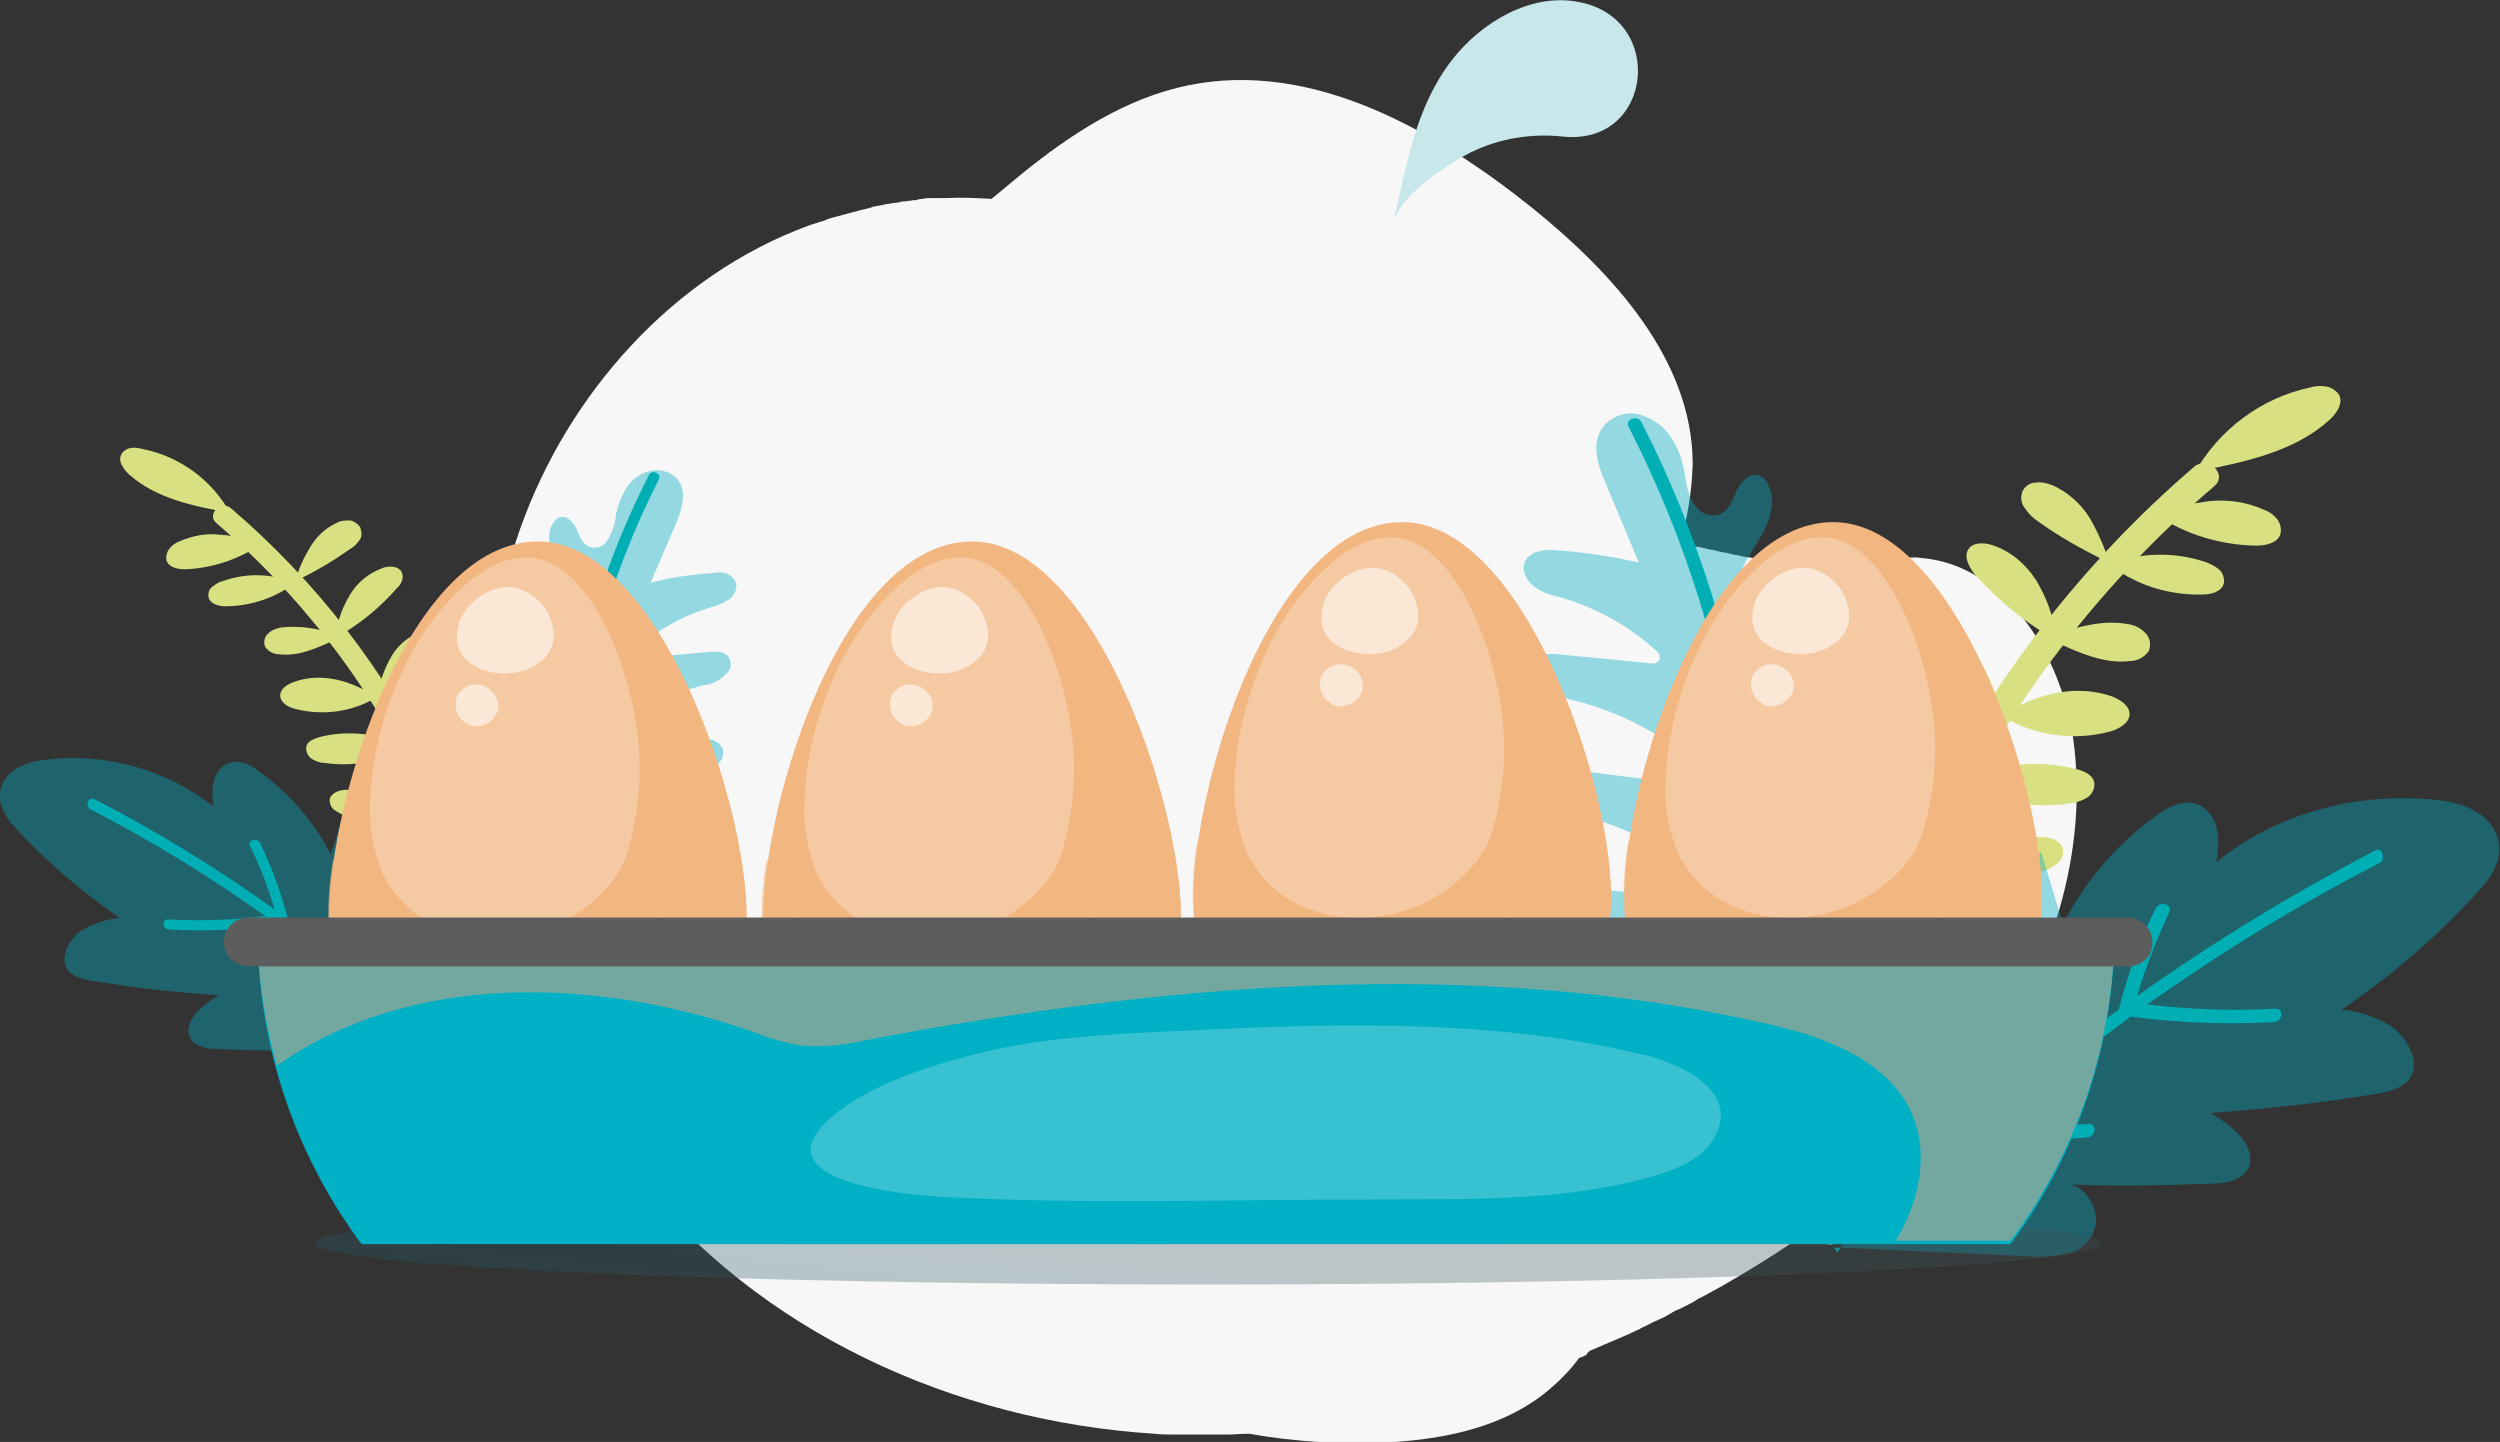 <?xml version="1.0" encoding="utf-8"?>
<!-- Generator: Adobe Illustrator 25.0.1, SVG Export Plug-In . SVG Version: 6.00 Build 0)  -->
<svg version="1.1" id="Component_40_1" xmlns="http://www.w3.org/2000/svg" xmlns:xlink="http://www.w3.org/1999/xlink" x="0px"
	 y="0px" viewBox="0 0 297 171.3" style="enable-background:new 0 0 297 171.3;" xml:space="preserve">
<rect x="0" y="0" width="297" height="171.3" fill="#333333" stroke="none"/>
<style type="text/css">
	.st0{fill:#F7F7F7;}
	.st1{fill:#D8E081;}
	.st2{fill:#00A3A1;}
	.st3{opacity:0.4;}
	.st4{fill:#00ABC4;}
	.st5{fill:#00AEB4;}
	.st6{fill:#C8E7EB;}
	.st7{opacity:0.31;fill:url(#Path_4435_1_);enable-background:new    ;}
	.st8{fill:#F2B681;}
	.st9{opacity:0.64;fill:#F2B681;enable-background:new    ;}
	.st10{opacity:0.26;fill:#FFFFFF;enable-background:new    ;}
	.st11{opacity:0.56;fill:#FFFFFF;enable-background:new    ;}
	.st12{fill:#00B0C4;}
	.st13{opacity:0.57;fill:#C9A285;enable-background:new    ;}
	.st14{fill:#5D5D5D;}
	.st15{opacity:0.22;fill:#FFFFFF;enable-background:new    ;}
</style>
<g id="Group_7578" transform="translate(1588.692 -376.873)">
	<path id="Path_4391" class="st0" d="M-1399.7,537.3c0.5-0.2,0.9-0.4,1.4-0.6c0.2-0.1,0.5-0.2,0.7-0.3c0.5-0.2,0.9-0.4,1.4-0.6
		c0.2-0.1,0.5-0.2,0.7-0.3c0.4-0.2,0.9-0.4,1.3-0.6c0.3-0.1,0.5-0.3,0.8-0.4c0.4-0.2,0.8-0.4,1.2-0.6c0.3-0.1,0.6-0.3,0.9-0.4
		c0.4-0.2,0.8-0.4,1.1-0.6c0.3-0.2,0.7-0.4,1-0.5l1-0.5c0.4-0.2,0.8-0.4,1.2-0.7l0.8-0.4c0.7-0.4,1.3-0.7,2-1.1
		c11.9-6.8,23.1-15.3,31.1-26.4s12.6-25.1,10.7-38.7c-1.4-9.6-7.6-19.8-16.9-21.3c-0.5-0.1-1.1-0.1-1.6-0.2c-2.3,0-4.6,0.2-6.9,0.6
		c-0.5,0-1,0.1-1.5,0.1c-0.1,0-0.3,0-0.4,0c-0.3,0-0.7,0-1,0c-0.2,0-0.3,0-0.5,0c-0.3,0-0.6,0-1,0c-0.2,0-0.3,0-0.5,0
		c-0.3,0-0.6,0-1,0l-0.5,0c-0.3,0-0.7,0-1-0.1c-0.2,0-0.3,0-0.4,0c-0.4,0-0.8-0.1-1.1-0.1c-0.1,0-0.2,0-0.3,0c-1-0.1-2-0.2-3-0.4
		c-0.1,0-0.1,0-0.2,0c-0.4-0.1-0.8-0.1-1.3-0.2c-0.1,0-0.3,0-0.4-0.1c-0.4-0.1-0.7-0.1-1.1-0.2l-0.4-0.1c-0.3-0.1-0.7-0.1-1-0.2
		c-0.1,0-0.3-0.1-0.4-0.1c-0.3-0.1-0.7-0.1-1-0.2c-0.1,0-0.3-0.1-0.4-0.1c-0.4-0.1-0.8-0.2-1.1-0.2c-0.1,0-0.2,0-0.3-0.1
		c-0.5-0.1-0.9-0.2-1.4-0.3h0l-0.1,0c0.9-3,1.4-6.2,1.5-9.4c0-12.3-9.4-22.6-18.9-30.3c-11.7-9.4-26.3-17.7-41-14.7
		c-7.4,1.5-14,5.8-19.9,10.6c-1.2,1-2.3,1.9-3.5,2.9c-1.8-0.1-3.5-0.2-5.3-0.1c-0.1,0-0.2,0-0.4,0c-0.3,0-0.6,0-1,0
		c-0.2,0-0.4,0-0.6,0c-0.3,0-0.6,0-0.8,0.1c-0.2,0-0.5,0-0.7,0.1s-0.5,0-0.7,0.1c-0.3,0-0.6,0.1-0.9,0.1c-0.2,0-0.4,0-0.5,0.1
		c-1,0.1-2,0.3-3,0.5c-0.1,0-0.2,0-0.3,0.1c-0.4,0.1-0.8,0.2-1.2,0.3l-0.4,0.1c-0.4,0.1-0.7,0.2-1.1,0.3c-0.1,0-0.3,0.1-0.4,0.1
		c-0.4,0.1-0.7,0.2-1.1,0.3c-0.1,0-0.3,0.1-0.4,0.1c-0.4,0.1-0.7,0.2-1.1,0.4c-0.1,0-0.2,0.1-0.4,0.1c-0.5,0.2-1,0.3-1.5,0.5
		c-16,5.9-28.5,19.9-34.2,36s-5.1,34.1,0.1,50.4c2.9,9.5,7.5,18.4,13.5,26.3c14.6,18.7,38,29.3,61.7,30.8c0.9,0.1,1.7,0.1,2.6,0.1
		c0.3,0,0.6,0,0.9,0c0.6,0,1.2,0,1.7,0c0.3,0,0.6,0,0.9,0c0.7,0,1.3,0,2,0c0.2,0,0.3,0,0.5,0c0.9,0,1.8-0.1,2.7-0.1
		c5.6,1,11.3,1.3,16.9,1c6.7-0.4,13.6-1.9,18.7-6.2c1.3-1.1,2.6-2.4,3.6-3.8c0.3-0.1,0.6-0.2,0.9-0.4
		C-1400.1,537.5-1399.9,537.4-1399.7,537.3z"/>
</g>
<g id="Group_7626" transform="translate(1588.692 -376.873)">
	<g id="Group_7611">
		<g id="Group_7580">
			<g id="Group_7579">
				<path id="Path_4392" class="st1" d="M-1367,463.1c-0.5-0.5-1-1.3-0.7-2c0.4-0.8,1.5-0.8,2.3-0.6c4.7,1,8.5,4.4,10.2,8.8
					l-0.1,0.3c4.1-2,8.7-2.5,13.1-1.4c1,0.2,2.1,0.7,2.3,1.6c0.1,0.7-0.2,1.4-0.8,1.8c-0.6,0.4-1.3,0.6-2,0.7
					c-4.4,0.7-9-0.1-12.9-2.3l0.2-0.3l0,0C-1358.9,466.9-1363.8,466.3-1367,463.1z"/>
			</g>
		</g>
		<g id="Group_7582">
			<g id="Group_7581">
				<path id="Path_4393" class="st1" d="M-1373.2,474.9c-0.4-0.3-0.8-0.7-0.9-1.3c-0.1-0.8,0.4-1.5,1.1-1.8c0.7-0.3,1.5-0.3,2.2-0.2
					c4.8,0.7,8.9,3.9,10.7,8.4l0,0.5c4-3,8.9-4.4,13.9-4.2c1,0,2.3,0.4,2.6,1.4c0.1,0.6-0.1,1.3-0.6,1.7c-0.5,0.4-1,0.7-1.6,0.9
					c-4.6,1.7-9.7,1.8-14.4,0.4l0,0c-3.1-1.3-6.2-2.6-9.2-3.8C-1370.8,476.4-1372.1,475.7-1373.2,474.9z"/>
			</g>
		</g>
		<g id="Group_7584">
			<g id="Group_7583">
				<path id="Path_4394" class="st1" d="M-1368.1,502.8c-4.8,0.2-9.6-0.6-14.1-2.5c-0.8-0.3-1.8-0.9-1.8-1.8c0-1,1.1-1.6,2-1.8
					c2.7-0.5,5.4,0,7.8,1.3c2.3,1.3,4.5,2.9,6.5,4.7L-1368.1,502.8z"/>
			</g>
		</g>
		<g id="Group_7586">
			<g id="Group_7585">
				<path id="Path_4395" class="st1" d="M-1354.9,442.2c0.5-0.9,1.8-0.9,2.8-0.6c2.2,0.7,4,2.2,5.3,4.2c1.2,2,2,4.1,2.3,6.4l0,0
					c2.8-0.9,5.7-1.7,8.5-1.2c0.8,0.1,1.5,0.4,2.1,1c0.6,0.5,0.8,1.4,0.5,2.2c-0.5,0.7-1.3,1.2-2.2,1.2c-3.1,0.4-6.1-1-9-2.3
					l-0.4-0.5c-3.4-2-6.5-4.6-9.1-7.5C-1354.7,444.3-1355.4,443.2-1354.9,442.2z"/>
			</g>
		</g>
		<g id="Group_7588">
			<g id="Group_7587">
				<path id="Path_4396" class="st1" d="M-1348.4,435.2c0.3-0.6,0.9-1,1.6-1c0.7-0.1,1.3,0.1,1.9,0.3c1.8,0.8,3.3,2.1,4.4,3.8
					c1,1.7,1.8,3.5,2.4,5.4l-0.5-0.2c-2.8-1.4-5.5-2.9-8-4.7c-0.6-0.4-1.1-0.9-1.5-1.5C-1348.6,436.7-1348.7,435.9-1348.4,435.2z"/>
			</g>
		</g>
		<g id="Group_7590">
			<g id="Group_7589">
				<path id="Path_4397" class="st1" d="M-1376.7,487.5c-1-0.3-1.9-0.8-2.6-1.5c-0.7-0.8-0.7-1.9,0-2.7c0.6-0.4,1.4-0.5,2.1-0.3
					c5.2,0.8,9.8,4,12.2,8.6C-1368.9,490.2-1372.8,488.9-1376.7,487.5z"/>
			</g>
		</g>
		<g id="Group_7592">
			<g id="Group_7591">
				<path id="Path_4398" class="st1" d="M-1338.4,443.7l0.3,0.2c3.6-1.4,7.6-1.5,11.3-0.3c0.6,0.2,1.2,0.5,1.7,0.9
					c0.5,0.4,0.7,1.1,0.6,1.7c-0.3,1-1.5,1.3-2.6,1.3C-1331.2,447.6-1335.2,446.3-1338.4,443.7z"/>
			</g>
		</g>
		<g id="Group_7594">
			<g id="Group_7593">
				<path id="Path_4399" class="st1" d="M-1328,433.1c2.9-5.2,8-9,13.8-10.2c0.6-0.2,1.3-0.2,1.9-0.1c0.6,0.1,1.2,0.5,1.5,1
					c0.5,1-0.3,2.2-1.2,3c-4.2,3.8-10.2,5-15.8,6.1L-1328,433.1z"/>
			</g>
		</g>
		<g id="Group_7596">
			<g id="Group_7595">
				<path id="Path_4400" class="st1" d="M-1350.8,462c0,0,0-0.1,0-0.1L-1350.8,462l0-0.1c3.8-2.6,8.7-3.8,13-2.3
					c1,0.4,2.1,1.1,2.1,2.1c0,1.1-1.3,1.8-2.4,2.1c-4.2,1.1-8.7,0.5-12.5-1.7L-1350.8,462L-1350.8,462z"/>
			</g>
		</g>
		<g id="Group_7598">
			<g id="Group_7597">
				<path id="Path_4401" class="st1" d="M-1332.4,438.1l-0.2-0.3c2.1-0.7,4.2-1.1,6.4-1.4c2.2-0.2,4.4,0.1,6.4,1
					c0.6,0.2,1.2,0.6,1.6,1.1c0.4,0.5,0.6,1.2,0.4,1.9c-0.4,1-1.7,1.3-2.9,1.3C-1324.9,441.6-1329,440.4-1332.4,438.1z"/>
			</g>
		</g>
		<g id="Group_7600">
			<g id="Group_7599">
				<path id="Path_4402" class="st1" d="M-1360.8,451.5c0.6-0.4,1.3-0.5,1.9-0.2c2.3,0.6,4.3,2.1,5.5,4.2c1.2,2,2,4.2,2.4,6.5
					c-3.2-2-6.3-4.2-9.1-6.8c-0.5-0.5-0.9-1-1.2-1.7C-1361.4,452.7-1361.3,452-1360.8,451.5z"/>
			</g>
		</g>
		<g id="Group_7602">
			<g id="Group_7601">
				<path id="Path_4403" class="st1" d="M-1364.9,491.7c0,0,0-0.1-0.1-0.1C-1365,491.6-1364.9,491.6-1364.9,491.7l0.1-0.1
					c3.4-4.1,8-6.8,13.2-7.9c0.9-0.3,1.9-0.1,2.7,0.4c0.6,0.9,0.6,2.1-0.1,2.9c-1.1,1.6-3.1,2.4-5,2.9c-3.5,1-7.1,1.7-10.7,2v0
					l0,0.2c0-0.1-0.1-0.1-0.1-0.2c-0.1,0-0.3,0-0.4,0L-1364.9,491.7z"/>
			</g>
		</g>
		<g id="Group_7604">
			<g id="Group_7603">
				<path id="Path_4404" class="st1" d="M-1367.6,502.6c0.1,0,0.2,0,0.3,0c-0.1,0.2-0.3,0.4-0.4,0.6L-1367.6,502.6z"/>
			</g>
		</g>
		<g id="Group_7606">
			<g id="Group_7605">
				<path id="Path_4405" class="st1" d="M-1351.9,492.8c0.7-0.1,1.4,0,2,0.2c0.7,0.2,1.2,0.8,1.3,1.4c0.1,0.7-0.1,1.4-0.6,1.9
					c-1.2,1.4-2.7,2.4-4.4,3c-4.4,1.8-9.1,2.9-13.8,3.3c1.7-2.5,3.8-4.8,6.3-6.6C-1358.4,494.1-1355.2,493-1351.9,492.8z"/>
			</g>
		</g>
		<g id="Group_7608">
			<g id="Group_7607">
				<path id="Path_4406" class="st1" d="M-1350.5,508.8c0.1,0.6-0.1,1.1-0.4,1.6c-0.4,0.4-0.8,0.8-1.3,1.1c-2.7,1.8-5.7,3-8.9,3.7
					c-3.1,0.6-6.2,1-9.3,1.2l0.2,0.3c-4.4-0.4-8.7-1.6-12.7-3.6c-0.7-0.3-1.3-0.7-1.8-1.3c-0.5-0.6-0.6-1.4-0.2-2
					c0.5-0.6,1.3-0.9,2.1-0.8c5.1,0,9.7,2.7,12.2,7.1l0-0.1c3-4.6,7.6-7.9,12.9-9.1c1.7-0.5,3.5-0.5,5.2,0
					C-1351.5,507.3-1350.8,507.9-1350.5,508.8z"/>
			</g>
		</g>
		<g id="Group_7610">
			<g id="Group_7609">
				<path id="Path_4407" class="st1" d="M-1369.5,523.1c1.9-34.3,17.8-66.2,43.9-88.5c1.6-1.4-0.8-3.6-2.4-2.3
					c-26.7,22.9-42.9,55.8-44.8,90.9C-1372.9,525.3-1369.6,525.2-1369.5,523.1z"/>
			</g>
		</g>
	</g>
	<g id="Group_7619">
		<g id="Group_7613">
			<g id="Group_7612">
				<path id="Path_4408" class="st2" d="M-1370.8,525.1c0.3,0,0.5,0,0.8,0c-0.1,0.2-0.3,0.4-0.4,0.6L-1370.8,525.1z"/>
			</g>
		</g>
		<g id="Group_7616" class="st3">
			<g id="Group_7615">
				<g id="Group_7614">
					<path id="Path_4409" class="st4" d="M-1370,525.1c2.9-4.2,3.7-10,3.9-15.7c0.2-5.9-0.1-12.1,1.4-17.6c0.3-1.2,0.8-2.6,2-2.9
						c1.4-0.4,3.3,0.9,4.1,2.5c0.7,1.6,1.1,3.3,1,5.1c2-7.1,6-13.5,11.4-18.4c0.9,2.9,1.7,5.7,2.6,8.6c2.7-5.4,6.7-9.9,11.6-13.3
						c1.5-1,3.5-1.8,5.2-0.5c1.9,1.5,1.8,4.2,1.4,6.4c7-5.7,16.4-8.4,26.2-7.4c2.6,0.3,5.8,1.2,7,3.9c1.2,2.7-0.4,5.2-2.1,7
						c-4.8,5.3-10.3,10-16.2,14c2.1,0.2,4.1,0.9,5.9,2c1.8,1.3,3.2,3.8,2.5,5.6c-0.6,1.6-2.5,2.1-4.2,2.4
						c-6.5,1.1-13.1,1.8-19.8,2.3c2.3,1.3,5.1,3.5,4.7,5.9c-0.3,2-2.7,2.5-4.7,2.5c-5.5,0.2-11,0.3-16.6,0.1c1.8,0.4,3.2,2.7,3,4.5
						c-0.2,1.7-1.4,3.2-3.1,3.6c-1.7,0.4-3.5,0.6-5.2,0.4C-1355.2,525.8-1362.6,525.4-1370,525.1z"/>
				</g>
			</g>
		</g>
		<g id="Group_7618">
			<g id="Group_7617">
				<path id="Path_4410" class="st5" d="M-1306.5,477.9c-9.8,5.1-19.3,10.9-28.3,17.3c1-3.4,2.3-6.7,3.8-9.9c0.5-1-1.1-1.5-1.6-0.5
					c-1.9,3.8-3.3,7.8-4.4,12l0,0c-5.8,4.2-11.4,8.7-16.8,13.5c1.4-5.2,2.8-10.5,4.2-15.7c0.3-1-1.3-1.6-1.6-0.5
					c-1.6,5.9-3.2,11.7-4.7,17.6c0,0.2,0,0.3,0,0.5c-3.1,2.8-6.2,5.7-9.2,8.7c-0.7,0.7,0.3,2,1.1,1.2c3.1-3.2,6.4-6.2,9.7-9.2
					c0.1,0,0.1,0,0.2,0c4.5-0.3,9-0.6,13.4-0.9c1-0.1,1.2-1.7,0.1-1.6c-3.9,0.3-7.9,0.5-11.8,0.8c5.4-4.8,11.1-9.3,16.9-13.6
					c0.1,0.1,0.2,0.1,0.3,0.1c5.5,0.7,11.1,0.9,16.7,0.6c1-0.1,1.2-1.7,0.1-1.6c-5.1,0.3-10.1,0.1-15.2-0.5
					c8.8-6.2,18-11.9,27.6-16.8c0.4-0.2,0.5-0.7,0.3-1.1C-1305.7,477.9-1306.1,477.7-1306.5,477.9z"/>
			</g>
		</g>
	</g>
	<g id="Group_7625">
		<g id="Group_7622" class="st3">
			<g id="Group_7621">
				<g id="Group_7620">
					<path id="Path_4411" class="st4" d="M-1360.3,491.9c0.1,2.6-1.6,4.4-3.3,6.2c-5.7,5.9-11.6,11.6-17.8,17l0.3,0.5
						c-6.5-2.8-13.1-5.6-19.6-8.4c-1.4-0.5-2.7-1.3-3.9-2.3c-1.7-1.8-2.2-5.1,1.7-6.2c0.7-0.2,1.5-0.3,2.2-0.2l10.1,0.2
						c1.1,0,2.6-0.1,2.8-1.4c0.1-0.6-0.1-1.3-0.6-1.7c-3.6-3.4-8.1-5.7-13.1-6.5c-1.4-0.1-2.8-0.5-4.1-1.1c-1.6-1-2.6-3.5-0.2-4.8
						c0.5-0.3,1.1-0.4,1.7-0.5c3.7-0.3,7.5-0.1,11.1,0.5c1.9,0.3,4.6,0.3,4.8-1.8c0.1-0.9-0.3-1.8-1.1-2.3
						c-3.6-2.6-7.6-4.4-11.9-5.4c-1.1-0.2-2.1-0.5-3.1-1.1c-1.2-0.9-1.9-2.8-0.2-3.9c0.7-0.4,1.5-0.5,2.2-0.4l10.5,1.3
						c1.2,0.1,2.8,0.2,3.3-1.2c0.3-1,0-2-0.9-2.6c-3.9-2.8-8.3-4.8-13-5.9c-1.5-0.4-3.1-0.7-4-2.1c-0.5-0.7-0.5-1.6-0.1-2.3
						c0.6-1,1.9-1,2.9-0.9l11.3,1.1c0.4,0,0.8-0.3,0.8-0.7c0-0.2-0.1-0.5-0.2-0.6c-3.3-3.1-7.3-5.3-11.7-6.6
						c-1.1-0.2-2.2-0.6-3.1-1.3c-1.3-1-1.9-3.1,0.2-4c0.5-0.2,1.2-0.3,1.8-0.3c3.5,0.2,7,0.7,10.5,1.5c-1.3-3.1-2.6-6.2-3.9-9.3
						c-1-2.3-1.9-5-0.2-7c1.2-1.3,3.1-1.8,4.7-1.1c2.9,1,4.3,3.8,4.8,6.6c0.3,1.6,0.4,3.2,1.6,4.4c0.5,0.6,1.4,0.9,2.2,0.8
						c1.4-0.3,1.9-1.7,2.4-2.9c0.5-1,1.4-2.1,2.5-1.9c0.6,0.2,1.1,0.6,1.3,1.2c1,2,0.1,4.4-1,6.3c-1.4,2.3-3.2,4.6-2.6,7.5
						c0.3,1.6,1.8,2.7,3.4,2.5c1.6-0.3,2.3-1.9,3.2-3.2c0.9-1.3,2.7-2.3,3.8-1c0.3,0.4,0.5,0.9,0.5,1.4c0.1,3.7-2.3,6.7-4.3,9.8
						c-1.3,1.9-2.2,4-2.6,6.3c-0.1,0.9,0.6,1.8,1.5,1.9c0.4,0,0.9-0.1,1.2-0.4l6.2-4.8c0.7-0.5,1.5-1.1,2.4-0.6
						c0.5,0.3,0.8,0.8,0.9,1.3c0,1.2-0.4,2.4-1.3,3.3c-2.8,3.7-5.6,7.4-8.3,11.1c-1,1.3-2,2.9-1.1,4.4c0.7,1.2,2.1,1.7,3.4,1.2
						c2.7-0.8,3.9-3.4,5.8-5.1c1.2-1,3.3-1.6,4,0.2c0.3,0.8,0.1,1.6-0.4,2.2c-2.9,3.5-6.2,6.8-9.7,9.8c-1.4,1.2-2.9,2.4-3.1,4.3
						c-0.2,1.2,0.5,2.4,1.7,2.7c1.2,0.3,2.3-0.6,3.2-1.4c1.4-1.3,2.8-2.5,4.2-3.8c1.4-1.3,3.3-2.7,5.2-1.9
						C-1361,489.5-1360.3,490.7-1360.3,491.9z"/>
				</g>
			</g>
		</g>
		<g id="Group_7624">
			<g id="Group_7623">
				<path id="Path_4412" class="st5" d="M-1382.1,513.5c6.1-29.3,2-59.9-11.6-86.5c-0.5-0.9-2-0.3-1.5,0.6
					c13.5,26.4,17.6,56.7,11.5,85.7C-1383.9,514.3-1382.3,514.5-1382.1,513.5z"/>
			</g>
		</g>
	</g>
</g>
<g id="Group_7627" transform="translate(1588.692 -376.873)">
	<path id="Path_4413" class="st6" d="M-1413.8,394.9c3.3-1.6,7.1-2.2,10.8-1.8c10.7,1.1,12.3-14.1,1.8-16c-5.7-1.1-11.6,2.5-15,6.9
		c-4.4,5.7-5.4,12.6-7,19.5c0.7-3.3,5.9-6.7,8.6-8.2C-1414.3,395.2-1414.1,395-1413.8,394.9z"/>
</g>
<g id="Group_7675" transform="translate(1588.692 -376.873)">
	<g id="Group_7660">
		<g id="Group_7629">
			<g id="Group_7628">
				<path id="Path_4414" class="st1" d="M-1531.8,460.6c0.4-0.4,0.8-1,0.5-1.5c-0.3-0.6-1.1-0.6-1.7-0.5c-3.5,0.8-6.4,3.3-7.7,6.7
					l0,0.2c-3.1-1.5-6.6-1.9-9.9-1.1c-0.7,0.2-1.6,0.5-1.7,1.2c-0.1,0.5,0.2,1.1,0.6,1.4c0.5,0.3,1,0.5,1.5,0.5
					c3.3,0.5,6.8-0.1,9.7-1.8l-0.2-0.2l0,0C-1537.9,463.4-1534.2,463-1531.8,460.6z"/>
			</g>
		</g>
		<g id="Group_7631">
			<g id="Group_7630">
				<path id="Path_4415" class="st1" d="M-1527.1,469.5c0.3-0.2,0.6-0.6,0.7-1c0.1-0.6-0.3-1.1-0.8-1.3c-0.5-0.2-1.1-0.2-1.7-0.1
					c-3.6,0.5-6.7,3-8.1,6.4l0,0.4c-3-2.2-6.7-3.3-10.5-3.2c-0.8,0-1.7,0.3-2,1c-0.1,0.5,0.1,1,0.4,1.3c0.4,0.3,0.8,0.5,1.2,0.7
					c3.5,1.3,7.3,1.4,10.9,0.3l0,0c2.3-1,4.7-1.9,7-2.9C-1528.9,470.6-1528,470.1-1527.1,469.5z"/>
			</g>
		</g>
		<g id="Group_7633">
			<g id="Group_7632">
				<path id="Path_4416" class="st1" d="M-1531,490.6c3.6,0.2,7.3-0.5,10.6-1.9c0.6-0.3,1.4-0.7,1.4-1.4c0-0.8-0.8-1.2-1.5-1.4
					c-2-0.3-4.1,0-5.9,1c-1.8,1-3.4,2.2-4.9,3.6L-1531,490.6z"/>
			</g>
		</g>
		<g id="Group_7635">
			<g id="Group_7634">
				<path id="Path_4417" class="st1" d="M-1541,444.8c-0.4-0.7-1.4-0.7-2.1-0.5c-1.7,0.6-3.1,1.7-4,3.2c-0.9,1.5-1.5,3.1-1.7,4.8
					l0,0c-2-0.8-4.2-1.1-6.4-0.9c-0.6,0.1-1.2,0.3-1.6,0.7c-0.5,0.4-0.6,1.1-0.4,1.6c0.4,0.6,1,0.9,1.7,0.9c2.3,0.3,4.6-0.8,6.8-1.8
					l0.3-0.4c2.6-1.5,4.9-3.4,6.9-5.7C-1541.1,446.4-1540.6,445.5-1541,444.8z"/>
			</g>
		</g>
		<g id="Group_7637">
			<g id="Group_7636">
				<path id="Path_4418" class="st1" d="M-1545.9,439.5c-0.3-0.4-0.7-0.7-1.2-0.8c-0.5,0-1,0-1.4,0.2c-1.4,0.6-2.5,1.6-3.3,2.9
					c-0.8,1.3-1.4,2.6-1.8,4.1l0.4-0.2c2.1-1,4.1-2.2,6.1-3.6c0.5-0.3,0.9-0.7,1.2-1.2C-1545.7,440.6-1545.7,440.1-1545.9,439.5z"/>
			</g>
		</g>
		<g id="Group_7639">
			<g id="Group_7638">
				<path id="Path_4419" class="st1" d="M-1524.5,479c0.7-0.2,1.4-0.6,2-1.1c0.5-0.6,0.6-1.5,0-2.1c-0.5-0.3-1-0.4-1.6-0.3
					c-3.9,0.6-7.4,3-9.3,6.5C-1530.4,481.1-1527.4,480.1-1524.5,479z"/>
			</g>
		</g>
		<g id="Group_7641">
			<g id="Group_7640">
				<path id="Path_4420" class="st1" d="M-1553.5,446l-0.2,0.1c-2.7-1.1-5.7-1.2-8.5-0.2c-0.5,0.1-0.9,0.4-1.3,0.7
					c-0.4,0.3-0.5,0.8-0.4,1.3c0.2,0.7,1.2,1,1.9,1C-1558.9,448.9-1555.9,447.9-1553.5,446z"/>
			</g>
		</g>
		<g id="Group_7643">
			<g id="Group_7642">
				<path id="Path_4421" class="st1" d="M-1561.3,437.9c-2.2-4-6-6.8-10.5-7.7c-0.5-0.1-0.9-0.2-1.4-0.1c-0.5,0.1-0.9,0.4-1.1,0.8
					c-0.4,0.8,0.3,1.7,0.9,2.3c3.2,2.9,7.7,3.8,12,4.6L-1561.3,437.9z"/>
			</g>
		</g>
		<g id="Group_7645">
			<g id="Group_7644">
				<path id="Path_4422" class="st1" d="M-1544,459.7c0,0,0-0.1,0-0.1L-1544,459.7L-1544,459.7c-2.9-2-6.6-3-9.8-1.8
					c-0.8,0.3-1.6,0.8-1.6,1.6c0,0.9,1,1.4,1.8,1.6c3.2,0.8,6.6,0.4,9.5-1.3L-1544,459.7L-1544,459.7z"/>
			</g>
		</g>
		<g id="Group_7647">
			<g id="Group_7646">
				<path id="Path_4423" class="st1" d="M-1557.9,441.7l0.2-0.3c-1.6-0.5-3.2-0.9-4.8-1c-1.7-0.2-3.3,0.1-4.9,0.8
					c-0.5,0.2-0.9,0.5-1.2,0.9c-0.3,0.4-0.4,0.9-0.3,1.4c0.3,0.8,1.3,1,2.2,1C-1563.6,444.4-1560.6,443.4-1557.9,441.7z"/>
			</g>
		</g>
		<g id="Group_7649">
			<g id="Group_7648">
				<path id="Path_4424" class="st1" d="M-1536.5,451.8c-0.4-0.3-1-0.4-1.4-0.2c-1.7,0.5-3.3,1.6-4.2,3.1c-0.9,1.5-1.5,3.2-1.8,4.9
					c2.4-1.5,4.7-3.2,6.8-5.1c0.4-0.3,0.7-0.8,0.9-1.3C-1536,452.7-1536.1,452.2-1536.5,451.8z"/>
			</g>
		</g>
		<g id="Group_7651">
			<g id="Group_7650">
				<path id="Path_4425" class="st1" d="M-1533.4,482.2C-1533.3,482.2-1533.3,482.2-1533.4,482.2
					C-1533.3,482.2-1533.4,482.2-1533.4,482.2L-1533.4,482.2c-2.6-3.2-6.1-5.3-10-6.1c-0.7-0.2-1.5-0.1-2,0.3
					c-0.5,0.7-0.4,1.6,0.1,2.2c1,1.1,2.3,1.9,3.8,2.2c2.6,0.8,5.4,1.3,8.1,1.5v0l0,0.1c0,0,0-0.1,0.1-0.1c0.1,0,0.2,0,0.3,0
					L-1533.4,482.2z"/>
			</g>
		</g>
		<g id="Group_7653">
			<g id="Group_7652">
				<path id="Path_4426" class="st1" d="M-1531.3,490.5c-0.1,0-0.2,0-0.2,0c0.1,0.1,0.2,0.3,0.3,0.4L-1531.3,490.5z"/>
			</g>
		</g>
		<g id="Group_7655">
			<g id="Group_7654">
				<path id="Path_4427" class="st1" d="M-1543.2,483c-0.5,0-1,0-1.5,0.2c-0.5,0.2-0.9,0.6-1,1.1c-0.1,0.5,0.1,1,0.4,1.5
					c0.9,1,2,1.8,3.3,2.2c3.3,1.4,6.9,2.2,10.5,2.5c-1.3-1.9-2.9-3.6-4.7-5C-1538.3,484-1540.7,483.1-1543.2,483z"/>
			</g>
		</g>
		<g id="Group_7657">
			<g id="Group_7656">
				<path id="Path_4428" class="st1" d="M-1544.2,495.1c-0.1,0.4,0,0.9,0.3,1.2c0.3,0.3,0.6,0.6,0.9,0.9c2,1.4,4.3,2.3,6.7,2.8
					c2.3,0.5,4.7,0.8,7,0.9l-0.2,0.2c3.3-0.3,6.6-1.2,9.6-2.7c0.5-0.2,1-0.5,1.3-1c0.4-0.4,0.4-1,0.1-1.5c-0.4-0.4-1-0.6-1.6-0.6
					c-3.8,0-7.3,2.1-9.2,5.4l0,0c-2.2-3.5-5.8-5.9-9.8-6.9c-1.3-0.4-2.7-0.4-3.9,0C-1543.5,494-1544,494.5-1544.2,495.1z"/>
			</g>
		</g>
		<g id="Group_7659">
			<g id="Group_7658">
				<path id="Path_4429" class="st1" d="M-1529.9,505.9c-1.5-25.9-13.4-50-33.1-66.9c-1.2-1,0.6-2.8,1.8-1.7
					c20.2,17.3,32.4,42.1,33.8,68.7C-1527.3,507.6-1529.8,507.5-1529.9,505.9z"/>
			</g>
		</g>
	</g>
	<g id="Group_7668">
		<g id="Group_7662">
			<g id="Group_7661">
				<path id="Path_4430" class="st2" d="M-1528.9,507.4c-0.2,0-0.4,0-0.6,0c0.1,0.2,0.2,0.3,0.3,0.4L-1528.9,507.4z"/>
			</g>
		</g>
		<g id="Group_7665" class="st3">
			<g id="Group_7664">
				<g id="Group_7663">
					<path id="Path_4431" class="st4" d="M-1529.5,507.4c-2.2-3.2-2.8-7.6-2.9-11.8c-0.2-4.5,0-9.1-1-13.3c-0.2-0.9-0.6-1.9-1.5-2.2
						c-1.1-0.3-2.5,0.7-3.1,1.9c-0.5,1.2-0.8,2.5-0.8,3.8c-1.5-5.4-4.5-10.2-8.6-13.9c-0.6,2.2-1.3,4.3-2,6.5c-2-4-5.1-7.5-8.8-10.1
						c-1.1-0.8-2.7-1.4-4-0.4c-1.4,1.1-1.4,3.2-1.1,4.8c-5.6-4.4-12.7-6.4-19.8-5.6c-2,0.2-4.4,0.9-5.3,2.9c-0.9,2,0.3,3.9,1.6,5.3
						c3.7,4,7.8,7.5,12.3,10.6c-1.6,0.2-3.1,0.7-4.5,1.5c-1.4,1-2.4,2.9-1.9,4.2c0.4,1.2,1.9,1.6,3.2,1.8c4.9,0.8,9.9,1.4,15,1.7
						c-1.7,1-3.8,2.7-3.6,4.5c0.2,1.5,2,1.9,3.5,1.9c4.1,0.2,8.3,0.2,12.5,0.1c-1.4,0.5-2.4,1.9-2.3,3.4c0.2,1.3,1.1,2.4,2.3,2.8
						c1.3,0.3,2.6,0.4,3.9,0.3C-1540.7,508-1535.1,507.7-1529.5,507.4z"/>
				</g>
			</g>
		</g>
		<g id="Group_7667">
			<g id="Group_7666">
				<path id="Path_4432" class="st5" d="M-1577.5,471.8c7.4,3.8,14.6,8.2,21.4,13.1c-0.7-2.6-1.7-5.1-2.9-7.5
					c-0.3-0.7,0.8-1.1,1.2-0.4c1.4,2.9,2.5,5.9,3.3,9l0,0c4.4,3.2,8.6,6.6,12.7,10.2c-1.1-4-2.1-7.9-3.2-11.9
					c-0.2-0.8,1-1.2,1.2-0.4c1.2,4.4,2.4,8.9,3.6,13.3c0,0.1,0,0.3,0,0.4c2.4,2.1,4.7,4.3,6.9,6.6c0.6,0.6-0.2,1.5-0.8,0.9
					c-2.4-2.4-4.8-4.7-7.3-6.9c0,0-0.1,0-0.1,0c-3.4-0.2-6.8-0.4-10.2-0.7c-0.8-0.1-0.9-1.3-0.1-1.2c3,0.2,5.9,0.4,8.9,0.6
					c-4.1-3.6-8.4-7-12.8-10.2c-0.1,0.1-0.2,0.1-0.3,0.1c-4.2,0.6-8.4,0.7-12.6,0.5c-0.8,0-0.9-1.3-0.1-1.2
					c3.8,0.2,7.7,0.1,11.5-0.4c-6.6-4.7-13.6-9-20.8-12.7c-0.3-0.2-0.4-0.6-0.2-0.9C-1578.1,471.8-1577.8,471.7-1577.5,471.8z"/>
			</g>
		</g>
	</g>
	<g id="Group_7674">
		<g id="Group_7671" class="st3">
			<g id="Group_7670">
				<g id="Group_7669">
					<path id="Path_4433" class="st4" d="M-1536.9,482.4c-0.1,1.9,1.2,3.4,2.5,4.7c4.3,4.5,8.8,8.7,13.4,12.8l-0.2,0.3
						c4.9-2.1,9.9-4.2,14.8-6.3c1.1-0.4,2.1-1,2.9-1.7c1.3-1.3,1.7-3.9-1.3-4.7c-0.5-0.1-1.1-0.2-1.7-0.2l-7.6,0.2
						c-0.9,0-1.9-0.1-2.1-1.1c-0.1-0.5,0.1-1,0.5-1.3c2.7-2.6,6.2-4.3,9.9-4.9c1.1-0.1,2.1-0.4,3.1-0.8c1.2-0.7,2-2.6,0.2-3.6
						c-0.4-0.2-0.8-0.3-1.3-0.3c-2.8-0.2-5.6-0.1-8.4,0.4c-1.4,0.2-3.4,0.3-3.6-1.3c-0.1-0.7,0.2-1.4,0.8-1.8c2.7-1.9,5.7-3.3,9-4.1
						c0.8-0.1,1.6-0.4,2.3-0.8c0.9-0.6,1.5-2.1,0.1-2.9c-0.5-0.3-1.1-0.4-1.7-0.3l-7.9,0.9c-0.9,0.1-2.1,0.1-2.5-0.9
						c-0.2-0.7,0-1.5,0.7-1.9c3-2.1,6.3-3.6,9.8-4.5c1.2-0.1,2.2-0.7,3-1.6c0.4-0.5,0.4-1.2,0.1-1.7c-0.5-0.8-1.4-0.7-2.2-0.7
						l-8.6,0.8c-0.3,0-0.6-0.2-0.6-0.5c0-0.2,0-0.4,0.2-0.5c2.5-2.3,5.6-4,8.8-5c0.8-0.2,1.6-0.5,2.4-1c1-0.7,1.4-2.3-0.1-3
						c-0.4-0.2-0.9-0.3-1.3-0.2c-2.7,0.2-5.3,0.5-7.9,1.2c1-2.3,2-4.7,3-7c0.7-1.7,1.4-3.8,0.2-5.3c-0.9-1-2.3-1.3-3.6-0.9
						c-2.2,0.7-3.2,2.9-3.7,5c-0.1,1.2-0.5,2.4-1.2,3.4c-0.4,0.5-1,0.7-1.7,0.6c-1.1-0.2-1.4-1.3-1.8-2.2c-0.4-0.8-1.1-1.6-1.9-1.4
						c-0.4,0.1-0.8,0.5-1,0.9c-0.8,1.5-0.1,3.3,0.8,4.8c1.1,1.8,2.5,3.5,1.9,5.7c-0.2,1.2-1.4,2-2.6,1.9c-1.2-0.2-1.7-1.4-2.4-2.4
						c-0.7-0.9-2.1-1.8-2.9-0.7c-0.2,0.3-0.4,0.7-0.4,1.1c0,2.8,1.8,5.1,3.2,7.4c1,1.4,1.7,3.1,2,4.8c0.1,0.7-0.4,1.3-1.1,1.4
						c-0.3,0-0.7-0.1-0.9-0.3l-4.7-3.6c-0.5-0.4-1.1-0.8-1.8-0.5c-0.4,0.2-0.6,0.6-0.7,1c0,0.9,0.3,1.8,1,2.5
						c2.1,2.8,4.2,5.6,6.3,8.4c0.7,1,1.5,2.2,0.9,3.3c-0.5,0.9-1.6,1.3-2.6,0.9c-2.1-0.6-2.9-2.6-4.4-3.9c-0.9-0.8-2.5-1.2-3,0.1
						c-0.2,0.6-0.1,1.2,0.3,1.7c2.2,2.7,4.7,5.1,7.3,7.4c1.1,0.9,2.2,1.8,2.3,3.3c0.1,0.9-0.4,1.8-1.3,2.1c-0.9,0.1-1.8-0.3-2.4-1.1
						c-1.1-1-2.1-1.9-3.2-2.9c-1.1-1-2.5-2-3.9-1.4C-1536.3,480.5-1536.9,481.4-1536.9,482.4z"/>
				</g>
			</g>
		</g>
		<g id="Group_7673">
			<g id="Group_7672">
				<path id="Path_4434" class="st5" d="M-1520.4,498.7c-4.6-22.2-1.5-45.2,8.8-65.4c0.4-0.7,1.5-0.2,1.2,0.5
					c-10.2,20-13.3,42.8-8.7,64.8C-1519,499.3-1520.2,499.5-1520.4,498.7z"/>
			</g>
		</g>
	</g>
</g>
<linearGradient id="Path_4435_1_" gradientUnits="userSpaceOnUse" x1="-807.236" y1="580.221" x2="-806.162" y2="580.696" gradientTransform="matrix(212.2 0 0 -9.841 171320.609 5860.04)">
	<stop  offset="0" style="stop-color:#1F5B6B"/>
	<stop  offset="0.291" style="stop-color:#2E5763"/>
	<stop  offset="0.68" style="stop-color:#3D555B"/>
	<stop  offset="1" style="stop-color:#435459"/>
</linearGradient>
<path id="Path_4435" class="st7" d="M37.4,147.7c0,2.7,47.5,4.9,106.1,4.9s106.1-2.2,106.1-4.9s-47.5-4.9-106.1-4.9
	S37.4,144.9,37.4,147.7z"/>
<g id="Group_7676" transform="translate(1588.692 -376.873)">
	<path id="Path_4436" class="st8" d="M-1448.4,485.7c0-13.7-10.5-44.5-24.8-44.5c-15.3,0-24.8,30.8-24.8,44.5
		c0,13.7,11.1,24.8,24.8,24.8c0,0,0,0,0,0C-1459.5,510.5-1448.4,499.4-1448.4,485.7C-1448.4,485.7-1448.4,485.7-1448.4,485.7z"/>
	<path id="Path_4437" class="st9" d="M-1448.4,485.7c0-9.7-5.3-28.1-13.5-37.9c4.6,7.7,7.8,16.5,7.1,25.4
		c-0.8,9.4-6.7,18.8-15.8,21.7c-6.8,2-14.1,0.4-19.6-4.2c-3.6-3.1-6.1-7.2-7.4-11.8c-0.4,2.2-0.6,4.5-0.6,6.8
		c0,13.7,11.1,24.8,24.8,24.8c0,0,0,0,0,0C-1459.5,510.5-1448.4,499.4-1448.4,485.7C-1448.4,485.7-1448.4,485.7-1448.4,485.7z"/>
	<path id="Path_4438" class="st10" d="M-1491.3,481.3c-0.3-0.5-0.5-1-0.7-1.6c-0.9-2.6-1.3-5.3-1.1-8c0.3-6.5,2.3-12.9,5.6-18.5
		c3.1-5.1,10.3-13.3,16.9-8.8c4.8,3.3,7.6,11.1,8.7,16.5c1.3,5.9,1,12-0.8,17.7c-1.3,3.6-4.8,6.5-8.2,8.1
		c-6.9,3.1-16.1,1.9-20.2-5.1C-1491.1,481.6-1491.2,481.4-1491.3,481.3z"/>
	<path id="Path_4439" class="st11" d="M-1471.3,452.5c0-2.6-1.7-4.9-4.2-5.7c-2.3-0.7-4.9,0.7-6.3,2.6c-0.8,1.1-1.1,2.4-1,3.7
		c0.5,3.1,4.2,4.1,6.8,3.7C-1473.7,456.5-1471.4,454.9-1471.3,452.5z"/>
	<path id="Path_4440" class="st11" d="M-1480,463.1c1.6-0.3,2.8-2.1,1.7-3.7c-0.8-1.2-2.4-1.6-3.6-0.8c-0.3,0.2-0.6,0.5-0.8,0.8
		c-0.6,1.2-0.2,2.7,1,3.4C-1481.3,463.1-1480.6,463.2-1480,463.1z"/>
</g>
<g id="Group_7677" transform="translate(1588.692 -376.873)">
	<path id="Path_4441" class="st8" d="M-1500,485.7c0-13.7-10.5-44.5-24.8-44.5c-15.3,0-24.8,30.8-24.8,44.5
		c0,13.7,11.1,24.8,24.8,24.8C-1511.1,510.5-1500,499.4-1500,485.7z"/>
	<path id="Path_4442" class="st9" d="M-1500,485.7c0-9.7-5.3-28.1-13.5-37.9c4.6,7.7,7.8,16.5,7.1,25.4c-0.8,9.4-6.7,18.8-15.7,21.7
		c-6.8,2-14.1,0.4-19.6-4.2c-3.6-3.1-6.1-7.2-7.4-11.8c-0.4,2.2-0.6,4.5-0.6,6.8c0,13.7,11.1,24.8,24.8,24.8
		C-1511.1,510.5-1500,499.4-1500,485.7C-1500,485.7-1500,485.7-1500,485.7z"/>
	<path id="Path_4443" class="st10" d="M-1542.9,481.3c-0.3-0.5-0.5-1-0.7-1.6c-0.9-2.6-1.3-5.3-1.1-8c0.3-6.5,2.3-12.9,5.6-18.5
		c3.1-5.1,10.3-13.3,16.9-8.8c4.8,3.3,7.6,11.1,8.7,16.5c1.3,5.9,1,12-0.8,17.7c-1.3,3.6-4.8,6.5-8.2,8.1
		c-6.9,3.1-16.1,1.9-20.2-5.1C-1542.7,481.6-1542.8,481.4-1542.9,481.3z"/>
	<path id="Path_4444" class="st11" d="M-1522.9,452.5c0-2.6-1.7-4.9-4.2-5.7c-2.3-0.7-4.9,0.7-6.3,2.6c-0.8,1.1-1.1,2.4-1,3.7
		c0.5,3.1,4.2,4.1,6.8,3.7C-1525.3,456.5-1523,454.9-1522.9,452.5z"/>
	<path id="Path_4445" class="st11" d="M-1531.6,463.1c1.6-0.3,2.8-2.1,1.7-3.7c-0.8-1.2-2.4-1.6-3.6-0.8c-0.3,0.2-0.6,0.5-0.8,0.8
		c-0.6,1.2-0.2,2.7,1,3.4C-1532.9,463.1-1532.2,463.2-1531.6,463.1z"/>
</g>
<g id="Group_7678" transform="translate(1588.692 -376.873)">
	<path id="Path_4446" class="st8" d="M-1397.3,483.4c0-13.7-10.5-44.5-24.8-44.5c-15.3,0-24.8,30.8-24.8,44.5
		c0,13.7,11.1,24.8,24.8,24.8l0,0C-1408.4,508.2-1397.3,497.1-1397.3,483.4C-1397.3,483.4-1397.3,483.4-1397.3,483.4z"/>
	<path id="Path_4447" class="st9" d="M-1397.3,483.4c0-9.7-5.3-28.1-13.5-37.9c4.6,7.7,7.8,16.5,7.1,25.4
		c-0.8,9.4-6.7,18.8-15.7,21.7c-6.8,2-14.1,0.4-19.6-4.2c-3.6-3.1-6.1-7.2-7.4-11.8c-0.4,2.2-0.6,4.5-0.6,6.8
		c0,13.7,11.1,24.8,24.8,24.8l0,0C-1408.4,508.2-1397.3,497.1-1397.3,483.4z"/>
	<path id="Path_4448" class="st10" d="M-1440.2,478.9c-0.3-0.5-0.5-1-0.7-1.6c-0.9-2.6-1.3-5.3-1.1-8c0.3-6.5,2.3-12.9,5.6-18.5
		c3.1-5.1,10.3-13.3,16.9-8.8c4.8,3.3,7.6,11.1,8.7,16.5c1.3,5.9,1,12-0.8,17.7c-1.3,3.6-4.8,6.5-8.2,8.1
		c-6.9,3.1-16.1,1.9-20.2-5.1C-1440,479.2-1440.1,479.1-1440.2,478.9z"/>
	<path id="Path_4449" class="st11" d="M-1420.2,450.2c0-2.6-1.7-4.9-4.2-5.7c-2.3-0.7-4.9,0.7-6.3,2.6c-0.8,1.1-1.1,2.4-1,3.7
		c0.5,3.1,4.2,4.1,6.8,3.7C-1422.6,454.2-1420.3,452.6-1420.2,450.2z"/>
	<path id="Path_4450" class="st11" d="M-1428.9,460.7c1.6-0.3,2.8-2.1,1.7-3.7c-0.8-1.2-2.4-1.6-3.6-0.8c-0.3,0.2-0.6,0.5-0.8,0.8
		c-0.6,1.2-0.2,2.7,1,3.4C-1430.2,460.8-1429.5,460.9-1428.9,460.7z"/>
</g>
<g id="Group_7679" transform="translate(1588.692 -376.873)">
	<path id="Path_4451" class="st8" d="M-1346.1,483.4c0-13.7-10.5-44.5-24.8-44.5c-15.3,0-24.8,30.8-24.8,44.5
		c0,13.7,11.1,24.8,24.8,24.8c0,0,0,0,0,0C-1357.2,508.2-1346.1,497.1-1346.1,483.4z"/>
	<path id="Path_4452" class="st9" d="M-1346.1,483.4c0-9.7-5.3-28.1-13.5-37.9c4.6,7.7,7.8,16.5,7.1,25.4
		c-0.8,9.4-6.7,18.8-15.7,21.7c-6.8,2-14.1,0.4-19.6-4.2c-3.6-3.1-6.1-7.2-7.4-11.8c-0.4,2.2-0.6,4.5-0.6,6.8
		c0,13.7,11.1,24.8,24.8,24.8l0,0C-1357.2,508.2-1346.1,497.1-1346.1,483.4z"/>
	<path id="Path_4453" class="st10" d="M-1389,478.9c-0.3-0.5-0.5-1-0.7-1.6c-0.9-2.6-1.3-5.3-1.1-8c0.3-6.5,2.3-12.9,5.6-18.5
		c3.1-5.1,10.3-13.3,16.9-8.8c4.8,3.3,7.6,11.1,8.7,16.5c1.3,5.9,1,12-0.8,17.7c-1.3,3.6-4.8,6.5-8.2,8.1
		c-6.9,3.1-16.1,1.9-20.2-5.1C-1388.8,479.2-1388.9,479.1-1389,478.9z"/>
	<path id="Path_4454" class="st11" d="M-1369,450.2c0-2.6-1.7-4.9-4.2-5.7c-2.3-0.7-4.9,0.7-6.3,2.6c-0.8,1.1-1.1,2.4-1,3.7
		c0.5,3.1,4.2,4.1,6.8,3.7C-1371.4,454.2-1369.1,452.6-1369,450.2z"/>
	<path id="Path_4455" class="st11" d="M-1377.7,460.7c1.6-0.3,2.8-2.1,1.7-3.7c-0.8-1.2-2.4-1.6-3.6-0.8c-0.3,0.2-0.6,0.5-0.8,0.8
		c-0.6,1.2-0.2,2.7,1,3.4C-1379,460.8-1378.3,460.9-1377.7,460.7z"/>
</g>
<path id="Path_4456" class="st12" d="M251.2,110.6H30.6c0,13.3,4.3,26.3,12.2,37l0.2,0.2h195.8l0.2-0.2
	C246.9,136.9,251.2,123.9,251.2,110.6L251.2,110.6z"/>
<path id="Path_4457" class="st13" d="M30.6,110.2c0,5.6,0.8,11.1,2.3,16.4c16-11.3,38.3-10.5,56.9-3.9c1.7,0.7,3.5,1.2,5.3,1.5
	c2.6,0.2,5.1,0,7.6-0.6c35.3-6.7,72.1-10,107.1-2c6.7,1.5,14,4.1,17.1,10.2c2.4,4.9,1.2,10.9-1.7,15.6h13.6l0.2-0.2
	c7.9-10.7,12.2-23.6,12.2-37H30.6z"/>
<path id="Path_4458" class="st14" d="M252.9,114.8H29.5c-1.6,0-2.9-1.3-2.9-2.9l0,0c0-1.6,1.3-2.9,2.9-2.9h223.3
	c1.6,0,2.9,1.3,2.9,2.9l0,0C255.8,113.5,254.5,114.8,252.9,114.8z"/>
<path id="Path_4459" class="st15" d="M195.6,125.4l0.1,0c4.2,1.1,11.3,4.4,7.8,10c-1.5,2.4-4.3,3.5-7,4.3
	c-11.1,3.2-22.5,2.7-33.9,2.8c-16.8,0-33.7,0.6-50.5-0.3c-4.8-0.3-22.3-1.8-13.2-9.6c4.4-3.7,11.2-5.9,16.7-7.3
	c8.5-2.2,17.5-2.5,26.2-2.9C159.7,121.5,178.2,121.1,195.6,125.4z"/>
</svg>
